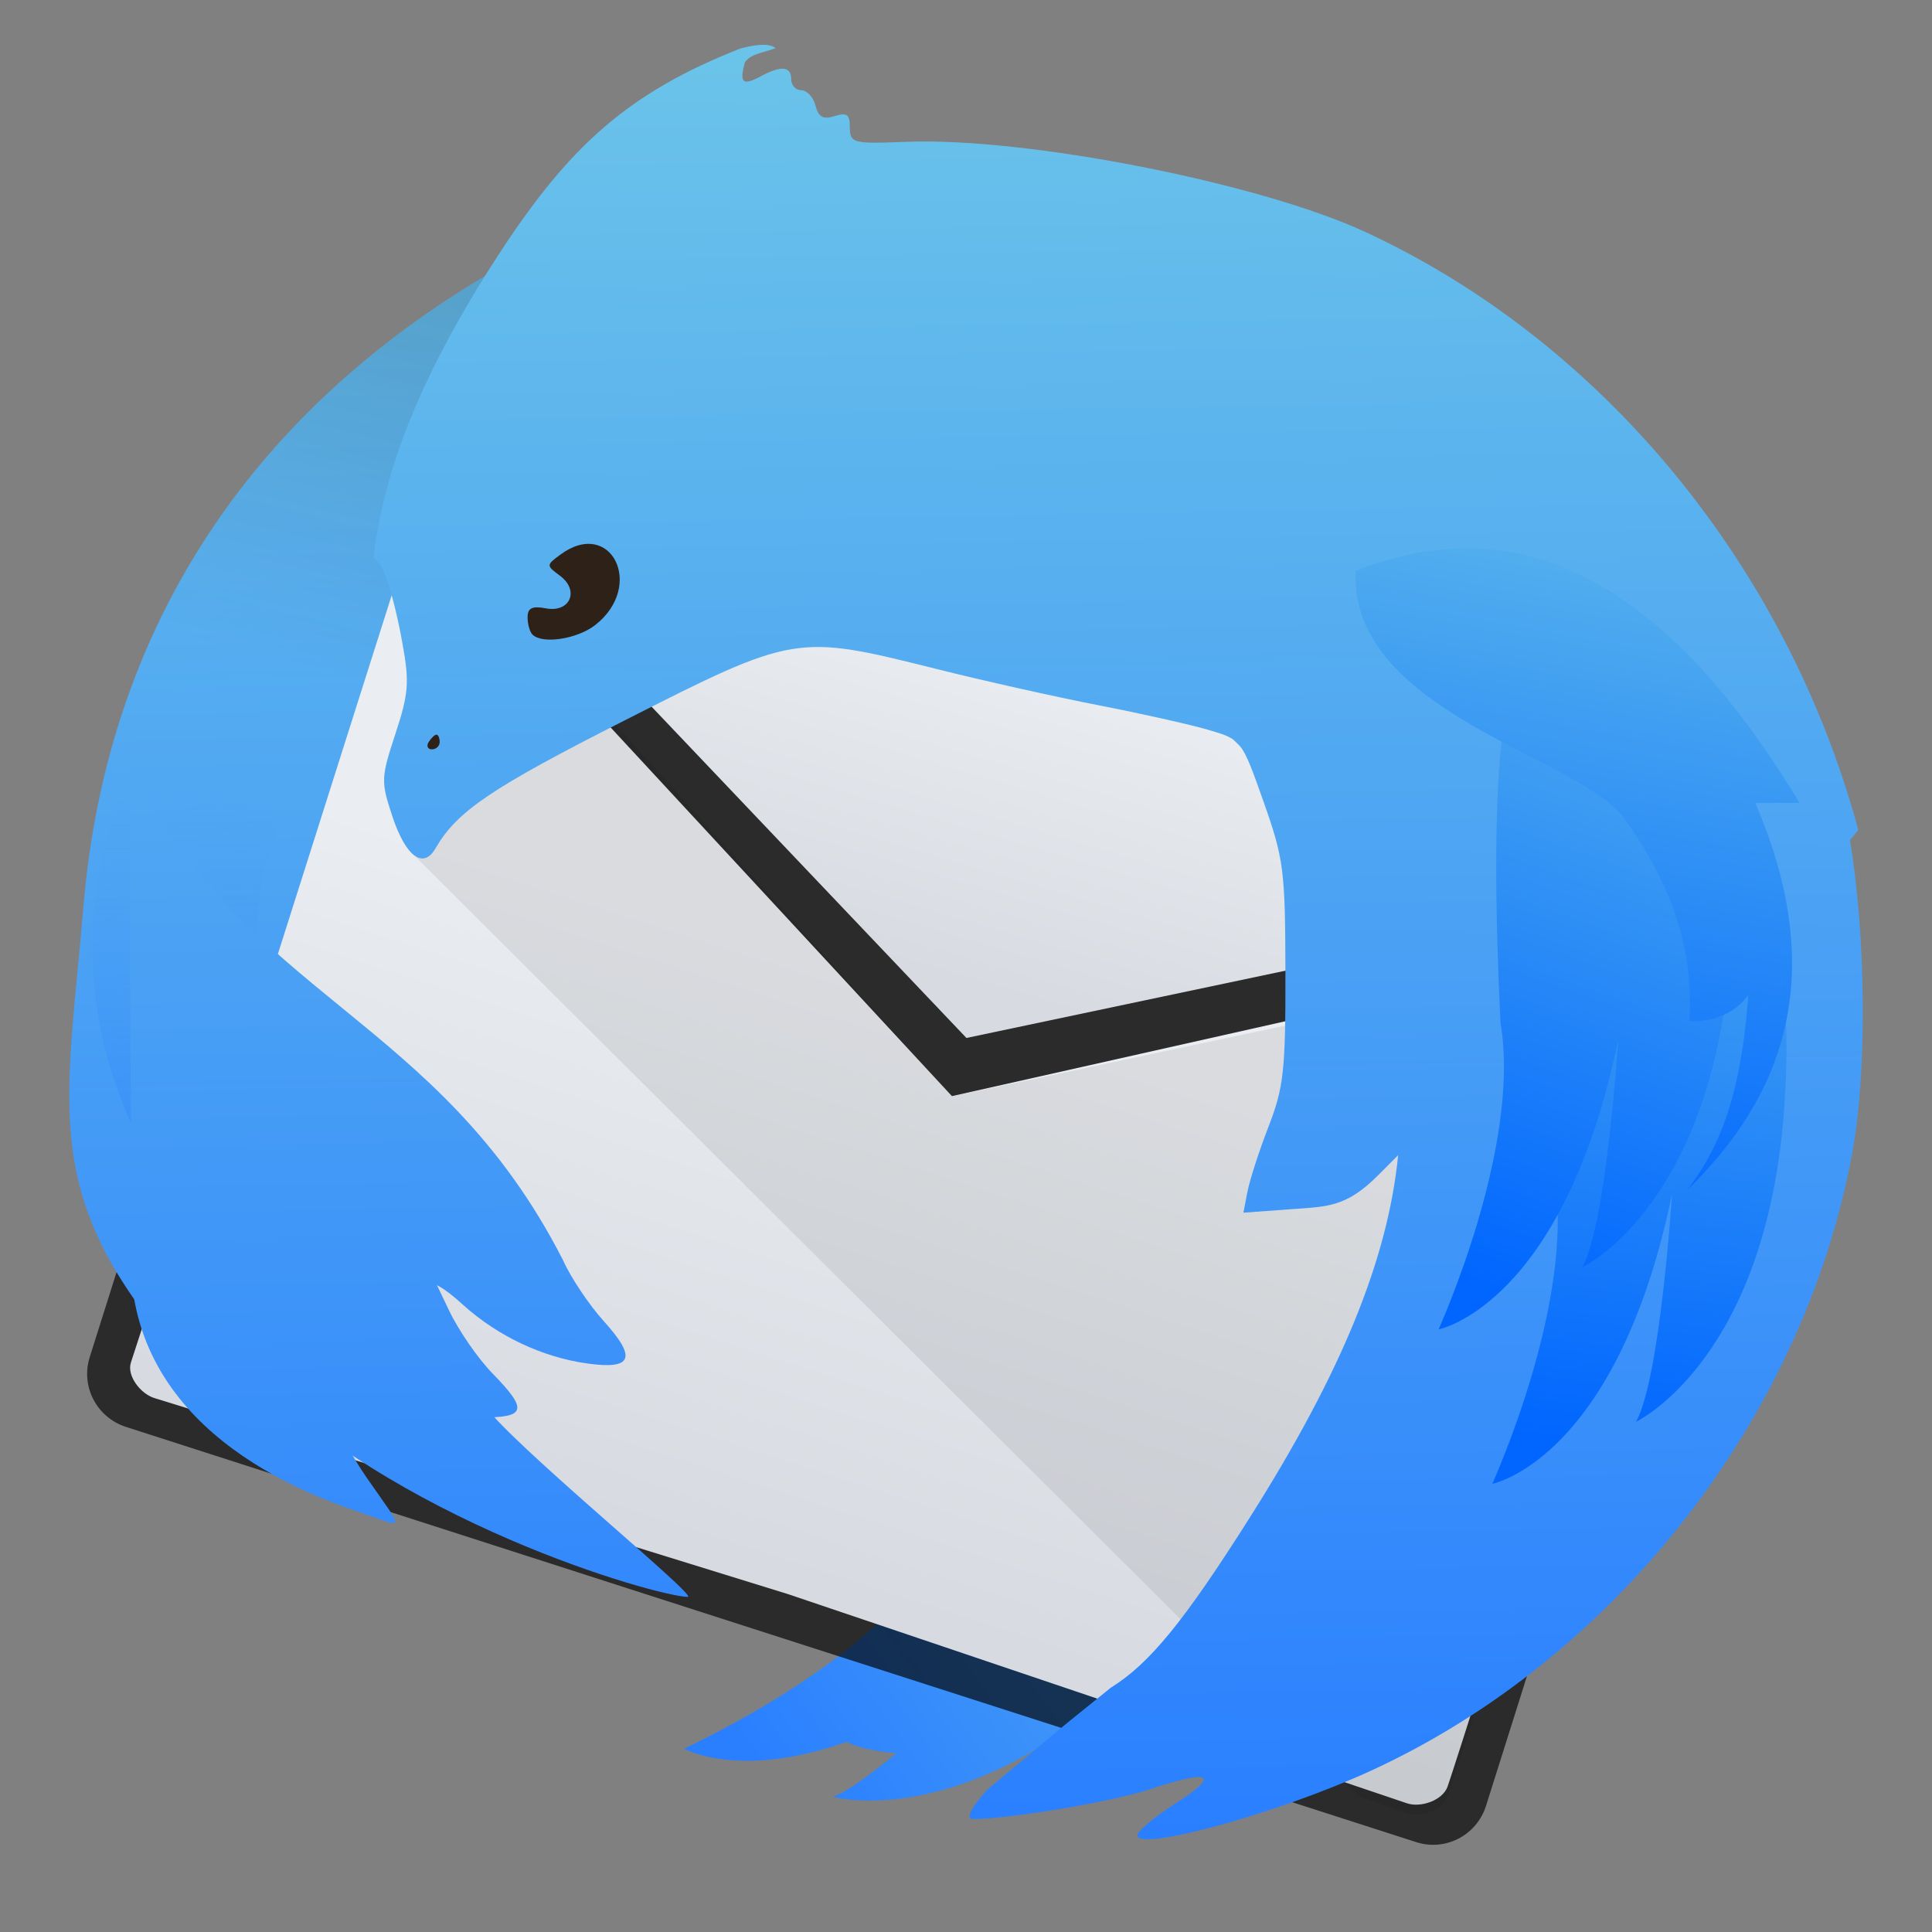 <?xml version="1.0" encoding="UTF-8" standalone="no"?>
<!-- Created with Inkscape (http://www.inkscape.org/) -->

<svg
   xmlns:osb="http://www.openswatchbook.org/uri/2009/osb"
   xmlns:dc="http://purl.org/dc/elements/1.1/"
   xmlns:cc="http://creativecommons.org/ns#"
   xmlns:rdf="http://www.w3.org/1999/02/22-rdf-syntax-ns#"
   xmlns:svg="http://www.w3.org/2000/svg"
   xmlns="http://www.w3.org/2000/svg"
   xmlns:xlink="http://www.w3.org/1999/xlink"
   xmlns:sodipodi="http://sodipodi.sourceforge.net/DTD/sodipodi-0.dtd"
   xmlns:inkscape="http://www.inkscape.org/namespaces/inkscape"
   id="svg2"
   version="1.1"
   inkscape:version="0.92.1 r15371"
   width="48"
   height="48"
   viewBox="0 0 48 48"
   sodipodi:docname="thunderbird.svg">
  <rect x="0" y="0" width="48" height="48" fill="#808080" stroke="none"/>
  <sodipodi:namedview
     pagecolor="#ffffff"
     bordercolor="#666666"
     borderopacity="1"
     objecttolerance="10"
     gridtolerance="10"
     guidetolerance="10"
     inkscape:pageopacity="0"
     inkscape:pageshadow="2"
     inkscape:window-width="1600"
     inkscape:window-height="840"
     id="namedview4"
     showgrid="false"
     inkscape:zoom="7.9999999"
     inkscape:cx="12.654297"
     inkscape:cy="24.215941"
     inkscape:current-layer="svg2"
     inkscape:window-x="0"
     inkscape:window-y="32"
     inkscape:window-maximized="1" />
  <defs
     id="defs6">
    <linearGradient
       id="linearGradient4536"
       inkscape:collect="always">
      <stop
         id="stop4538"
         offset="0"
         style="stop-color:#2a7fff;stop-opacity:1" />
      <stop
         style="stop-color:#4ba2f3;stop-opacity:0"
         offset="1"
         id="stop4542" />
    </linearGradient>
    <linearGradient
       inkscape:collect="always"
       id="linearGradient4340">
      <stop
         style="stop-color:#1a1a1a;stop-opacity:0.157"
         offset="0"
         id="stop4342" />
      <stop
         style="stop-color:#1a1a1a;stop-opacity:0;"
         offset="1"
         id="stop4344" />
    </linearGradient>
    <linearGradient
       inkscape:collect="always"
       id="linearGradient4332">
      <stop
         style="stop-color:#0066ff;stop-opacity:1"
         offset="0"
         id="stop4334" />
      <stop
         style="stop-color:#6dc6e8;stop-opacity:1"
         offset="1"
         id="stop4336" />
    </linearGradient>
    <linearGradient
       inkscape:collect="always"
       id="linearGradient4326">
      <stop
         style="stop-color:#0066ff;stop-opacity:1"
         offset="0"
         id="stop4328" />
      <stop
         style="stop-color:#6dc6e8;stop-opacity:1"
         offset="1"
         id="stop4330" />
    </linearGradient>
    <linearGradient
       id="linearGradient4736"
       inkscape:collect="always">
      <stop
         id="stop4738"
         offset="0"
         style="stop-color:#2a7fff;stop-opacity:1" />
      <stop
         id="stop4740"
         offset="1"
         style="stop-color:#6dc6e8;stop-opacity:1" />
    </linearGradient>
    <linearGradient
       id="linearGradient4730"
       inkscape:collect="always">
      <stop
         id="stop4732"
         offset="0"
         style="stop-color:#2a7fff;stop-opacity:1" />
      <stop
         id="stop4734"
         offset="1"
         style="stop-color:#6dc6e8;stop-opacity:1" />
    </linearGradient>
    <linearGradient
       id="linearGradient4724"
       inkscape:collect="always">
      <stop
         id="stop4726"
         offset="0"
         style="stop-color:#2a7fff;stop-opacity:1" />
      <stop
         id="stop4728"
         offset="1"
         style="stop-color:#6dc6e8;stop-opacity:1" />
    </linearGradient>
    <linearGradient
       id="linearGradient4718"
       inkscape:collect="always">
      <stop
         id="stop4720"
         offset="0"
         style="stop-color:#2a7fff;stop-opacity:1" />
      <stop
         id="stop4722"
         offset="1"
         style="stop-color:#6dc6e8;stop-opacity:1" />
    </linearGradient>
    <linearGradient
       id="linearGradient4712"
       inkscape:collect="always">
      <stop
         id="stop4714"
         offset="0"
         style="stop-color:#2a7fff;stop-opacity:1" />
      <stop
         id="stop4716"
         offset="1"
         style="stop-color:#6dc6e8;stop-opacity:1" />
    </linearGradient>
    <linearGradient
       inkscape:collect="always"
       id="linearGradient4664">
      <stop
         style="stop-color:#2a7fff;stop-opacity:1"
         offset="0"
         id="stop4666" />
      <stop
         style="stop-color:#6dc6e8;stop-opacity:1"
         offset="1"
         id="stop4668" />
    </linearGradient>
    <linearGradient
       osb:paint="gradient"
       id="linearGradient4207">
      <stop
         id="stop3371"
         offset="0"
         style="stop-color:#3498db;stop-opacity:1;" />
      <stop
         id="stop3373"
         offset="1"
         style="stop-color:#3498db;stop-opacity:0;" />
    </linearGradient>
    <linearGradient
       id="linearGradient4232">
      <stop
         style="stop-color:#333333;stop-opacity:1"
         offset="0"
         id="stop4234" />
      <stop
         style="stop-color:#353535;stop-opacity:1"
         offset="1"
         id="stop4236" />
    </linearGradient>
    <linearGradient
       id="linearGradient5263-5">
      <stop
         offset="0"
         style="stop-color:#e9e9e9;stop-opacity:1"
         id="stop5265-0" />
      <stop
         offset="1"
         style="stop-color:#f9f9f9;stop-opacity:1"
         id="stop5267-9" />
    </linearGradient>
    <linearGradient
       inkscape:collect="always"
       id="linearGradient4525">
      <stop
         style="stop-color:#d7dbe1;stop-opacity:1"
         offset="0"
         id="stop4527" />
      <stop
         style="stop-color:#eaedf1;stop-opacity:1"
         offset="1"
         id="stop4529" />
    </linearGradient>
    <linearGradient
       id="linearGradient4501"
       inkscape:collect="always">
      <stop
         id="stop4503"
         offset="0"
         style="stop-color:#dfe3ea;stop-opacity:1" />
      <stop
         id="stop4505"
         offset="1"
         style="stop-color:#fdfeff;stop-opacity:1" />
    </linearGradient>
    <linearGradient
       id="linearGradient8311-06">
      <stop
         offset="0"
         style="stop-color:#a9a3d4;stop-opacity:1"
         id="stop8313-6" />
      <stop
         id="stop4462"
         style="stop-color:#87baff;stop-opacity:1"
         offset="0.47" />
      <stop
         offset="1"
         style="stop-color:#89ec85;stop-opacity:1"
         id="stop8315-2" />
    </linearGradient>
    <linearGradient
       gradientUnits="userSpaceOnUse"
       y2="1136.281"
       x2="-157.572"
       y1="1226.182"
       x1="-154.979"
       id="linearGradient4497"
       xlink:href="#linearGradient4232"
       inkscape:collect="always"
       gradientTransform="matrix(0.277,0,0,0.277,111.045,-192.379)" />
    <linearGradient
       gradientTransform="matrix(0.246,0.081,-0.073,0.222,182.099,-151.617)"
       gradientUnits="userSpaceOnUse"
       y2="1135.239"
       x2="-293.481"
       y1="1171.113"
       x1="-292.689"
       id="linearGradient4507"
       xlink:href="#linearGradient4525"
       inkscape:collect="always" />
    <linearGradient
       gradientTransform="matrix(0.314,0.103,-0.102,0.311,237.723,-251.833)"
       gradientUnits="userSpaceOnUse"
       y2="1181.605"
       x2="-292.613"
       y1="1226.768"
       x1="-292.891"
       id="linearGradient4517"
       xlink:href="#linearGradient4525"
       inkscape:collect="always" />
    <linearGradient
       inkscape:collect="always"
       xlink:href="#linearGradient4736"
       id="linearGradient4678"
       x1="26.875"
       y1="45.875"
       x2="26"
       y2="-3.375"
       gradientUnits="userSpaceOnUse"
       gradientTransform="matrix(0.94,0,0,0.94,-2.605,2.656)" />
    <linearGradient
       inkscape:collect="always"
       xlink:href="#linearGradient4730"
       id="linearGradient4686"
       x1="26.875"
       y1="45.875"
       x2="26"
       y2="-3.375"
       gradientUnits="userSpaceOnUse"
       gradientTransform="matrix(0.94,0,0,0.94,-2.605,2.656)" />
    <linearGradient
       inkscape:collect="always"
       xlink:href="#linearGradient4724"
       id="linearGradient4694"
       x1="26.875"
       y1="45.875"
       x2="26"
       y2="-3.375"
       gradientUnits="userSpaceOnUse"
       gradientTransform="matrix(0.94,0,0,0.94,-2.605,2.656)" />
    <linearGradient
       inkscape:collect="always"
       xlink:href="#linearGradient4718"
       id="linearGradient4702"
       x1="26.875"
       y1="45.875"
       x2="26"
       y2="-3.375"
       gradientUnits="userSpaceOnUse"
       gradientTransform="matrix(0.94,0,0,0.94,-2.605,2.656)" />
    <linearGradient
       inkscape:collect="always"
       xlink:href="#linearGradient4712"
       id="linearGradient4710"
       x1="26.875"
       y1="45.875"
       x2="26"
       y2="-3.375"
       gradientUnits="userSpaceOnUse"
       gradientTransform="matrix(0.94,0,0,0.94,-2.605,2.656)" />
    <clipPath
       id="clipPath4926"
       clipPathUnits="userSpaceOnUse">
      <g
         id="g4928">
        <path
           style="fill:url(#linearGradient4950);fill-opacity:1"
           d="M 6.95,32.343 C 3.88,28.523 4.545,26.228 4.975,21.114 5.565,14.107 9.112,8.217 15.842,4.316"
           id="path4930"
           inkscape:connector-curvature="0" />
        <rect
           style="opacity:1;fill:url(#linearGradient4952);fill-opacity:1;stroke:none;stroke-width:1.5;stroke-linecap:round;stroke-linejoin:round;stroke-miterlimit:4;stroke-dasharray:none;stroke-dashoffset:0;stroke-opacity:1"
           id="rect4932"
           width="39.797"
           height="27.845"
           x="14.852"
           y="3.714"
           rx="0"
           ry="1.471"
           transform="matrix(0.95,0.312,-0.312,0.95,0,0)" />
        <path
           style="fill:url(#linearGradient4954);fill-opacity:1;fill-rule:evenodd;stroke:none;stroke-width:0.878px;stroke-linecap:butt;stroke-linejoin:miter;stroke-miterlimit:4;stroke-dasharray:none;stroke-opacity:1"
           d="M 5.386,33.828 13.34,9.602 28.207,26.04 49.576,21.499 41.622,45.725 Z"
           id="path4934"
           inkscape:connector-curvature="0"
           sodipodi:nodetypes="cccccc" />
        <path
           sodipodi:nodetypes="cccc"
           inkscape:connector-curvature="0"
           id="path4936"
           d="M 13.56,8.933 28.534,25.059 49.795,20.831 Z"
           style="fill:url(#linearGradient4956);fill-opacity:1;fill-rule:evenodd;stroke:none;stroke-width:0.878px;stroke-linecap:butt;stroke-linejoin:miter;stroke-miterlimit:4;stroke-dasharray:none;stroke-opacity:1" />
        <path
           inkscape:connector-curvature="0"
           id="path4938"
           d="m 35.011,11.84 c 0,-0.101 -0.094,-0.215 -0.208,-0.253 -0.114,-0.038 -0.208,0.076 -0.208,0.253 0,0.177 0.094,0.291 0.208,0.253 0.114,-0.038 0.208,-0.152 0.208,-0.253 z"
           style="fill:url(#linearGradient4958);fill-opacity:1" />
        <path
           sodipodi:nodetypes="cssccsccsssssscsccsccccsscsssscc"
           inkscape:connector-curvature="0"
           id="path4940"
           d="m 40.119,27.274 -0.938,0.945 c -0.862,0.869 -1.369,0.833 -2.376,0.906 l -1.188,0.086 0.108,-0.557 c 0.059,-0.306 0.31,-1.08 0.558,-1.718 0.4,-1.033 0.449,-1.48 0.445,-4.063 -0.005,-2.719 -0.041,-3.005 -0.58,-4.53 -0.573,-1.62 -0.58,-1.63 -1.446,-1.885 -0.479,-0.141 -1.785,-0.433 -2.902,-0.65 -1.117,-0.217 -3.065,-0.653 -4.328,-0.969 -3.659,-0.917 -3.712,-0.908 -8.194,1.366 -3.538,1.795 -4.433,2.4 -5,3.382 -0.324,0.562 -0.785,0.221 -1.138,-0.843 -0.307,-0.923 -0.303,-1.017 0.079,-2.181 0.35,-1.065 0.373,-1.361 0.187,-2.387 -0.247,-1.36 -0.547,-2.235 -0.768,-2.235 0.297,-2.732 1.615,-5.464 3.407,-8.196 0.095,0 0.559,-0.547 1.161,-1.301 1.541,-1.931 5.155,-4.484 5.917,-4.18 0.152,0.061 0.089,0.11 -0.152,0.119 -0.255,0.009 -0.455,0.178 -0.524,0.442 -0.143,0.548 -0.058,0.621 0.424,0.363 0.539,-0.288 0.803,-0.262 0.803,0.081 0,0.16 0.12,0.29 0.268,0.29 0.147,0 0.315,0.182 0.373,0.404 0.08,0.306 0.203,0.373 0.506,0.277 0.317,-0.101 0.401,-0.044 0.401,0.273 0,0.445 0.07,0.465 1.469,0.408 3.17,-0.128 9.323,1.076 12.135,2.375 6.263,2.894 11.148,8.815 13.038,15.803 -2.68,3.533 -6.646,6.224 -11.742,8.174 z"
           style="fill:url(#linearGradient4960);fill-opacity:1" />
        <path
           inkscape:connector-curvature="0"
           id="path4942"
           d="m 14.095,16.778 c 0.066,-0.106 0.158,-0.193 0.205,-0.193 0.047,0 0.085,0.087 0.085,0.193 0,0.106 -0.092,0.193 -0.205,0.193 -0.113,0 -0.151,-0.087 -0.085,-0.193 z m 2.741,-2.838 c -0.071,-0.071 -0.129,-0.277 -0.129,-0.457 0,-0.245 0.122,-0.305 0.481,-0.236 0.642,0.123 0.899,-0.473 0.372,-0.863 -0.364,-0.27 -0.364,-0.279 0.006,-0.552 1.34,-0.993 2.249,0.816 0.931,1.853 -0.475,0.373 -1.401,0.515 -1.661,0.255 z"
           style="fill:#2e2118" />
        <path
           style="fill:url(#linearGradient4962);fill-opacity:1"
           d="m 9.214,29.136 4.977,1.734 0.448,0.939 c 0.247,0.517 0.759,1.257 1.138,1.646 0.951,0.974 0.896,1.173 -0.322,1.168 -1.146,-0.005 -2.312,-0.467 -3.448,-1.367 -0.418,-0.331 -0.801,-0.557 -0.854,-0.507 -0.128,0.12 0.121,1.756 1.312,3.475 1.033,1.49 1.038,1.315 -0.272,0.875 -2.754,-0.926 -6.644,-3.111 -5.87,-7.876 z"
           id="path4944"
           inkscape:connector-curvature="0"
           sodipodi:nodetypes="ccsscsssscc" />
        <path
           style="fill:url(#linearGradient4964);fill-opacity:1"
           d="m 6.218,18.589 c 0.084,0.152 2.378,4.852 4.082,6.022 5.2,3.571 6.554,5.208 7.341,5.849 0.201,0.455 0.687,1.183 1.08,1.618 0.877,0.971 0.759,1.282 -0.424,1.12 -1.193,-0.164 -2.377,-0.722 -3.302,-1.558 -1.276,-1.153 -1.338,-0.568 0.539,2.606 0.538,0.909 5.715,5.124 5.404,5.117 -0.84,-0.017 -7.852,-2.014 -11.728,-6.102 L 6.249,30.139 Z"
           id="path4946"
           inkscape:connector-curvature="0"
           sodipodi:nodetypes="cscsssssscc" />
        <path
           sodipodi:nodetypes="cssccsscccsscc"
           inkscape:connector-curvature="0"
           id="path4948"
           d="m 51.378,18.092 c 0.669,2.475 0.796,7.024 0.314,9.593 -1.308,6.969 -6.257,13.305 -12.708,16.269 -2.437,1.12 -6.169,2.149 -6.169,1.701 l -4e-5,6e-6 c 0,-0.105 0.448,-0.478 0.996,-0.83 1.216,-0.78 0.962,-0.924 -0.672,-0.38 -0.958,0.319 -3.646,0.774 -4.629,0.784 -0.315,0.026 0.017,-0.409 0.328,-0.767 3.082,-2.559 0.73,-0.642 3.276,-2.701 1.026,-0.637 1.931,-1.747 3.675,-4.502 2.455,-3.88 3.68,-6.901 3.931,-9.692 l 0.118,-1.316 C 40.089,23.021 40.239,19.777 51.378,18.092 Z"
           style="fill:url(#linearGradient4966);fill-opacity:1" />
      </g>
    </clipPath>
    <linearGradient
       y2="-3.375"
       x2="26"
       y1="45.875"
       x1="26.875"
       gradientUnits="userSpaceOnUse"
       id="linearGradient4950"
       xlink:href="#linearGradient4712"
       inkscape:collect="always" />
    <linearGradient
       y2="1136.281"
       x2="-157.572"
       y1="1226.182"
       x1="-154.979"
       gradientTransform="matrix(0.294,0,0,0.294,80.024,-329.344)"
       gradientUnits="userSpaceOnUse"
       id="linearGradient4952"
       xlink:href="#linearGradient4232"
       inkscape:collect="always" />
    <linearGradient
       y2="1181.605"
       x2="-292.613"
       y1="1226.768"
       x1="-292.891"
       gradientTransform="matrix(0.351,0.115,-0.114,0.347,266.836,-351.93)"
       gradientUnits="userSpaceOnUse"
       id="linearGradient4954"
       xlink:href="#linearGradient4525"
       inkscape:collect="always" />
    <linearGradient
       y2="1135.239"
       x2="-293.481"
       y1="1171.113"
       x1="-292.689"
       gradientTransform="matrix(0.275,0.09,-0.082,0.249,205.511,-240.756)"
       gradientUnits="userSpaceOnUse"
       id="linearGradient4956"
       xlink:href="#linearGradient4501"
       inkscape:collect="always" />
    <linearGradient
       y2="-3.375"
       x2="26"
       y1="45.875"
       x1="26.875"
       gradientUnits="userSpaceOnUse"
       id="linearGradient4958"
       xlink:href="#linearGradient4718"
       inkscape:collect="always" />
    <linearGradient
       y2="-3.375"
       x2="26"
       y1="45.875"
       x1="26.875"
       gradientUnits="userSpaceOnUse"
       id="linearGradient4960"
       xlink:href="#linearGradient4724"
       inkscape:collect="always" />
    <linearGradient
       y2="-3.375"
       x2="26"
       y1="45.875"
       x1="26.875"
       gradientUnits="userSpaceOnUse"
       id="linearGradient4962"
       xlink:href="#linearGradient4730"
       inkscape:collect="always" />
    <linearGradient
       y2="-3.375"
       x2="26"
       y1="45.875"
       x1="26.875"
       gradientUnits="userSpaceOnUse"
       id="linearGradient4964"
       xlink:href="#linearGradient4736"
       inkscape:collect="always" />
    <linearGradient
       y2="-3.375"
       x2="26"
       y1="45.875"
       x1="26.875"
       gradientUnits="userSpaceOnUse"
       id="linearGradient4966"
       xlink:href="#linearGradient4664"
       inkscape:collect="always" />
    <linearGradient
       inkscape:collect="always"
       xlink:href="#linearGradient4536"
       id="linearGradient5917"
       gradientUnits="userSpaceOnUse"
       x1="42.086"
       y1="47.987"
       x2="49.343"
       y2="19.683"
       gradientTransform="matrix(-0.436,-0.105,-0.101,0.455,27.607,15.894)" />
    <linearGradient
       id="SVGID_20_"
       gradientUnits="userSpaceOnUse"
       x1="1385.634"
       y1="-1840.556"
       x2="1424.634"
       y2="-1895.056"
       gradientTransform="matrix(0.205,0,0,-0.205,-246.572,-364.869)">
      <stop
         offset="0"
         stop-color="#4187B8"
         id="stop186" />
      <stop
         offset="1"
         stop-color="#074E92"
         id="stop188" />
    </linearGradient>
    <linearGradient
       id="SVGID_12_"
       gradientUnits="userSpaceOnUse"
       x1="1300.102"
       y1="-1832.466"
       x2="1262.579"
       y2="-1897.449"
       gradientTransform="matrix(0.27,0,0,-0.248,-334.05,-452.269)">
      <stop
         offset="0.01"
         stop-color="#1B609D"
         id="stop106" />
      <stop
         offset="0.5"
         stop-color="#9FD2E5"
         id="stop108" />
      <stop
         offset="1"
         stop-color="#4187B8"
         id="stop110" />
    </linearGradient>
    <linearGradient
       id="SVGID_18_"
       gradientUnits="userSpaceOnUse"
       x1="1438.69"
       y1="-1956.885"
       x2="1438.69"
       y2="-1867.812"
       gradientTransform="matrix(0.205,0,0,-0.205,-251.152,-369.381)">
      <stop
         offset="0"
         stop-color="#A4D8E5"
         id="stop168" />
      <stop
         offset="0.2"
         stop-color="#0C418F"
         id="stop170" />
      <stop
         offset="0.5"
         stop-color="#000040"
         id="stop172" />
    </linearGradient>
    <linearGradient
       id="SVGID_18_-6"
       gradientUnits="userSpaceOnUse"
       x1="1438.69"
       y1="-1956.885"
       x2="1438.69"
       y2="-1867.812"
       gradientTransform="matrix(0.205,0,0,-0.205,-249.738,-366.818)"
       xlink:href="#SVGID_18_">
      <stop
         offset="0"
         stop-color="#A4D8E5"
         id="stop168-4" />
      <stop
         offset="0.2"
         stop-color="#0C418F"
         id="stop170-9" />
      <stop
         offset="0.5"
         stop-color="#000040"
         id="stop172-5" />
    </linearGradient>
    <linearGradient
       inkscape:collect="always"
       xlink:href="#linearGradient4326"
       id="linearGradient6002"
       gradientUnits="userSpaceOnUse"
       gradientTransform="matrix(0.193,0,0,-0.193,-236.719,-340.482)"
       x1="1457.797"
       y1="-1953.312"
       x2="1472.115"
       y2="-1837.005" />
    <linearGradient
       inkscape:collect="always"
       xlink:href="#linearGradient4332"
       id="linearGradient6012"
       gradientUnits="userSpaceOnUse"
       x1="45.553"
       y1="34.3"
       x2="53.415"
       y2="12.174"
       gradientTransform="matrix(0.94,0,0,0.94,-3.192,0.652)" />
    <linearGradient
       id="SVGID_21_"
       gradientUnits="userSpaceOnUse"
       x1="1415.593"
       y1="-1878.206"
       x2="1388.063"
       y2="-1830.526"
       gradientTransform="matrix(0.205,0,0,-0.205,-247.968,-368.118)"
       xlink:href="#SVGID_12_">
      <stop
         offset="0.01"
         stop-color="#1B609D"
         id="stop193" />
      <stop
         offset="0.5"
         stop-color="#9FD2E5"
         id="stop195" />
      <stop
         offset="1"
         stop-color="#4187B8"
         id="stop197" />
    </linearGradient>
    <linearGradient
       inkscape:collect="always"
       xlink:href="#linearGradient4724"
       id="linearGradient6046"
       x1="36.447"
       y1="25.549"
       x2="43.28"
       y2="3.275"
       gradientUnits="userSpaceOnUse"
       gradientTransform="matrix(0.94,0.032,-0.032,0.94,-3.835,1.741)" />
    <linearGradient
       inkscape:collect="always"
       xlink:href="#linearGradient4340"
       id="linearGradient4346"
       x1="8.397"
       y1="5.662"
       x2="5.899"
       y2="16.003"
       gradientUnits="userSpaceOnUse"
       gradientTransform="matrix(0.958,0,0,0.958,0.715,1)" />
    <linearGradient
       id="linearGradient5263-9">
      <stop
         id="stop5265-9"
         style="stop-color:#cbcbcb;stop-opacity:1"
         offset="0" />
      <stop
         id="stop5267-6"
         style="stop-color:#ffffff;stop-opacity:1"
         offset="1" />
    </linearGradient>
    <linearGradient
       inkscape:collect="always"
       xlink:href="#linearGradient4736"
       id="linearGradient4562"
       gradientUnits="userSpaceOnUse"
       gradientTransform="matrix(0.145,0.127,0.127,-0.145,60.111,-420.772)"
       x1="1438.69"
       y1="-1956.885"
       x2="1464.991"
       y2="-1841.08" />
    <linearGradient
       inkscape:collect="always"
       xlink:href="#linearGradient4332"
       id="linearGradient4745"
       x1="36.266"
       y1="29.56"
       x2="36.317"
       y2="9.231"
       gradientUnits="userSpaceOnUse"
       gradientTransform="matrix(1.066,0.19,-0.19,1.066,0.736,-8.669)" />
  </defs>
  <path
     inkscape:connector-curvature="0"
     style="fill:url(#linearGradient4562);fill-opacity:1;stroke-width:0.958"
     d="m 33.914,31.976 c -0.568,0.035 -1.501,0.721 -2.768,2.003 -0.169,-0.999 -0.572,-1.688 -1.052,-1.806 -0.949,-0.235 -3.255,1.953 -6.92,6.56 -1.637,2.668 -6.185,4.707 -6.18,4.711 0.003,0.003 1.361,0.78 4.035,-0.168 0.046,0.026 0.459,0.229 1.243,0.279 -0.619,0.51 -1.207,0.954 -1.578,1.086 -0.004,-0.003 3.165,0.918 7.393,-2.94 0.211,-0.193 0.401,-0.392 0.588,-0.591 0.145,-0.104 0.285,-0.196 0.434,-0.309 0,0 -3.238,3.248 -4.402,3.661 -0.004,-0.003 3.165,0.918 7.393,-2.94 4.227,-3.859 3.43,-9.176 2.006,-9.527 -0.059,-0.015 -0.123,-0.021 -0.193,-0.017 z"
     id="path4560"
     clip-path="none" />
  <rect
     style="opacity:1;fill:url(#linearGradient4497);fill-opacity:1;stroke:none;stroke-width:1.437;stroke-linecap:round;stroke-linejoin:round;stroke-miterlimit:4;stroke-dasharray:none;stroke-dashoffset:0;stroke-opacity:1"
     id="rect4489"
     width="37.427"
     height="26.187"
     x="49.755"
     y="120.841"
     rx="0"
     ry="1.383"
     transform="rotate(18.176)"
     clip-path="none" />
  <g
     id="g966"
     transform="rotate(-0.664,-5231.523,85.763)">
    <path
       sodipodi:nodetypes="sssssssss"
       inkscape:connector-curvature="0"
       id="rect4285"
       d="m 33.179,64.086 33.671,0.193 c 0.766,0.004 1.383,0.617 1.383,1.383 v 23.42 c 0,0.766 -0.617,1.388 -1.383,1.383 L 33.179,90.273 c -0.766,-0.004 -1.383,-0.617 -1.383,-1.383 V 65.469 c 0,-0.766 0.617,-1.388 1.383,-1.383 z"
       clip-path="none"
       style="opacity:1;fill:#000000;fill-opacity:0.667;stroke:none;stroke-width:1.437;stroke-linecap:round;stroke-linejoin:round;stroke-miterlimit:4;stroke-dasharray:none;stroke-dashoffset:0;stroke-opacity:1"
       transform="rotate(18.176)" />
    <g
       transform="translate(0.324,0.898)"
       id="g959">
      <path
         style="fill:url(#linearGradient4517);fill-opacity:1;fill-rule:evenodd;stroke:none;stroke-width:0.842px;stroke-linecap:butt;stroke-linejoin:miter;stroke-miterlimit:4;stroke-dasharray:none;stroke-opacity:1"
         d="M 3.179,93.62 10.315,72.494 23.652,87.24 42.821,83.167 c 0,0 -6.755,20.559 -7.055,21.369 -0.127,0.342 -0.672,0.523 -1.016,0.402 L 19.433,99.563 3.751,94.511 C 3.415,94.403 3.066,93.955 3.179,93.62 Z"
         id="path4509"
         inkscape:connector-curvature="0"
         sodipodi:nodetypes="scccsscss"
         clip-path="none" />
      <path
         sodipodi:nodetypes="cccc"
         inkscape:connector-curvature="0"
         id="path4499"
         d="m 10.655,71.397 13.374,14.402 18.99,-3.776 z"
         style="fill:url(#linearGradient4507);fill-opacity:1;fill-rule:evenodd;stroke:none;stroke-width:0.842px;stroke-linecap:butt;stroke-linejoin:miter;stroke-miterlimit:4;stroke-dasharray:none;stroke-opacity:1"
         clip-path="none" />
    </g>
  </g>
  <path
     inkscape:connector-curvature="0"
     style="fill:#000000;fill-opacity:0.078;stroke-width:0.958"
     clip-path="none"
     d="m 10.315,12.495 -0.679,2.01 c 0.124,0.357 0.25,0.85 0.365,1.482 0.175,0.964 0.153,1.243 -0.176,2.244 -0.359,1.094 -0.361,1.185 -0.073,2.053 0.145,0.435 0.308,0.74 0.472,0.904 l 23.519,23.438 1.2,0.421 c 0.344,0.121 0.89,-0.061 1.016,-0.402 0.292,-0.787 6.315,-19.815 6.668,-20.888 0.011,-0.188 0.021,-0.372 0.03,-0.554 l -19.006,4.037 z"
     id="path5063"
     sodipodi:nodetypes="cccccsccccccc" />
  <path
     style="fill:url(#linearGradient4710);fill-opacity:1;stroke-width:0.958"
     d="M 3.931,33.073 C 1.044,29.481 1.669,27.322 2.074,22.512 2.628,15.923 5.964,10.384 12.293,6.715"
     id="path4593"
     inkscape:connector-curvature="0"
     clip-path="none" />
  <path
     inkscape:connector-curvature="0"
     id="path4240"
     d="m 30.321,13.791 c 0,-0.095 -0.088,-0.202 -0.196,-0.238 -0.108,-0.036 -0.196,0.071 -0.196,0.238 0,0.167 0.088,0.274 0.196,0.238 0.108,-0.036 0.196,-0.143 0.196,-0.238 z"
     style="fill:url(#linearGradient4702);fill-opacity:1;stroke-width:0.958"
     clip-path="none" />
  <path
     style="fill:url(#linearGradient5917);fill-opacity:1;stroke-width:0.958"
     d="m 3.396,18.724 c -0.541,1.055 -1.054,3.112 -1.103,4.331 -0.132,3.308 1.387,6.71 3.9,8.737 0.949,0.765 2.786,1.969 2.831,1.765 0.07,-0.044 -0.785,-0.652 -0.736,-0.853 -0.451,-0.483 -0.255,-0.493 0.403,-0.073 0.385,0.246 1.511,0.735 1.938,0.843 0.135,0.045 0.034,-0.188 -0.066,-0.383 C 9.477,31.601 10.309,32.721 9.407,31.516 9.024,31.118 8.741,30.519 8.259,29.082 7.117,26.94 5.988,25.886 6.493,21.904 6.709,20.409 8.08,20.661 3.396,18.724 Z"
     id="path5915"
     inkscape:connector-curvature="0"
     sodipodi:nodetypes="cssccsccccccc"
     clip-path="none" />
  <path
     d="m 10.382,10.884 0.004,-0.002 c -0.18,0.281 -0.332,0.575 -0.438,0.889 -0.527,1.041 -0.197,2.614 -0.07,3.793 0.11,0.415 0.239,0.841 0.472,1.074 l 0.285,0.097 c -0.006,-0.657 0.228,-1.267 0.198,-1.929 -0.044,-0.802 -0.255,-1.606 -0.093,-2.41 0.134,-0.707 0.554,-1.32 0.725,-2.023 0.207,-0.874 0.182,-1.814 0.305,-2.705 -0.519,0.918 -0.987,1.98 -1.384,3.216"
     id="path253"
     inkscape:connector-curvature="0"
     style="fill:#ffffff;fill-opacity:0.078;stroke-width:0.958"
     clip-path="none" />
  <path
     d="m 28.396,11.376 c 0.527,0.768 -0.106,0.999 -1.388,0.834 3.821,1.337 2.971,0.242 1.394,-0.834 l -0.006,-1.93e-4 z m 3.664,-0.421 c 3.621,0.521 2.679,-0.302 1.098,-0.982 0.595,0.59 0.075,0.904 -1.091,0.982 l -0.006,-2.25e-4 z m 2.516,2.802 c 0.484,0.852 -0.2,1.039 -1.533,0.752 3.89,1.74 3.096,0.517 1.538,-0.752 z m 1.859,-0.928 c 0.486,0.854 -0.197,1.039 -1.531,0.752 3.89,1.74 3.097,0.517 1.536,-0.752 z m -8.235,0.516 c 3.896,1.74 3.101,0.517 1.543,-0.752 0.478,0.852 -0.206,1.037 -1.536,0.752 l -0.007,-2.57e-4 z m 3.675,0.524 c 0.484,0.852 -0.199,1.037 -1.533,0.752 3.89,1.74 3.097,0.517 1.538,-0.752 l -0.005,-1.6e-4 z m 3.409,-1.912 c -0.284,-0.236 -0.741,-0.512 -1.259,-0.776 0.652,0.732 0.021,1.057 -1.342,1.058 2.939,0.621 3.294,0.293 2.623,-0.272 4.117,0.864 3.084,-0.161 1.303,-1.067 0.635,0.724 0.02,1.048 -1.32,1.056 l -0.006,-1.93e-4 z m -4.297,1.428 c 4.175,0.881 3.14,-0.148 1.35,-1.058 0.648,0.73 0.018,1.056 -1.345,1.058 z m 0.083,-2.163 c 0.25,0.489 -0.299,0.686 -1.325,0.651 3.401,0.845 2.755,0.039 1.368,-0.764 -0.032,-0.242 -0.52,-0.712 -1.139,-1.187 0.435,0.717 -0.146,0.895 -1.295,0.685 1.54,0.635 2.229,0.763 2.396,0.614 z m 5.916,4.223 c 3.72,2.498 3.118,1.09 1.731,-0.503 0.344,0.969 -0.398,1.038 -1.725,0.503 l -0.006,-1.93e-4 z m -2.05,0.814 c 3.72,2.498 3.117,1.09 1.731,-0.503 0.342,0.969 -0.399,1.037 -1.724,0.503 l -0.006,-2.25e-4 z m -8.412,-3.712 c 0.486,0.852 -0.198,1.039 -1.531,0.752 3.89,1.74 3.096,0.517 1.536,-0.752 z m 12.642,0.424 c 0.334,0.922 -0.371,0.989 -1.635,0.479 3.536,2.378 2.961,1.037 1.641,-0.479 l -0.006,-2.23e-4 z m -6.892,3.346 c 3.905,2.624 3.272,1.146 1.816,-0.526 0.361,1.015 -0.417,1.09 -1.81,0.526 l -0.006,-2.26e-4 z m -4.03,-2.327 c 0.485,0.852 -0.2,1.037 -1.533,0.752 3.89,1.74 3.097,0.517 1.538,-0.752 z m 2.677,1.602 c 0.486,0.854 -0.197,1.039 -1.531,0.752 3.89,1.74 3.097,0.517 1.536,-0.752 z m -0.561,2.493 c 3.445,3.541 3.113,1.886 1.981,-0.15 0.15,1.126 -0.665,1.031 -1.976,0.15 l -0.006,-1.92e-4 z"
     id="path199"
     style="fill:url(#linearGradient6046);fill-opacity:1;stroke-width:0.958"
     inkscape:connector-curvature="0"
     clip-path="none" />
  <path
     style="fill:url(#linearGradient4678);fill-opacity:1;stroke-width:0.958"
     d="m 3.2,18.995 c 2.905,5.833 7.678,6.229 10.785,12.308 0.189,0.427 0.646,1.112 1.016,1.521 0.825,0.913 0.714,1.206 -0.399,1.053 -1.122,-0.154 -2.235,-0.679 -3.105,-1.465 -1.2,-1.085 -1.259,-0.534 0.507,2.45 0.506,0.855 5.375,4.818 5.082,4.812 -0.79,-0.016 -7.384,-1.894 -11.03,-5.739 l -2.784,-2.936 z"
     id="path4423"
     inkscape:connector-curvature="0"
     sodipodi:nodetypes="ccsssssscc"
     clip-path="none" />
  <path
     style="fill:url(#linearGradient4686);fill-opacity:1;stroke-width:0.958"
     d="m 6.06,30.057 4.681,1.631 0.422,0.883 c 0.232,0.486 0.714,1.182 1.07,1.548 0.894,0.916 0.843,1.103 -0.302,1.098 -1.077,-0.005 -2.174,-0.439 -3.243,-1.285 -0.393,-0.311 -0.753,-0.524 -0.803,-0.477 -0.121,0.113 0.113,1.652 1.233,3.268 0.972,1.402 0.976,1.237 -0.255,0.823 C 6.273,36.673 2.614,34.619 3.343,30.138 Z"
     id="path4597"
     inkscape:connector-curvature="0"
     sodipodi:nodetypes="ccsscsssscc"
     clip-path="none" />
  <path
     inkscape:connector-curvature="0"
     id="path4338"
     d="M 3.931,33.073 C 1.044,29.481 1.669,27.322 2.074,22.512 2.628,15.923 5.964,10.384 12.293,6.715"
     style="fill:url(#linearGradient4346);fill-opacity:1;stroke-width:0.958"
     clip-path="none" />
  <path
     style="fill:url(#linearGradient4694);fill-opacity:1;stroke-width:0.958"
     d="M 18.397,1.204 C 15.616,2.297 14.173,3.621 12.482,6.18 10.797,8.749 9.557,11.318 9.278,13.887 c 0.207,0 0.49,0.823 0.722,2.102 0.175,0.964 0.153,1.243 -0.176,2.244 -0.359,1.094 -0.363,1.181 -0.075,2.05 0.332,1 0.766,1.322 1.071,0.794 0.533,-0.923 1.374,-1.492 4.702,-3.18 4.215,-2.139 4.265,-2.148 7.706,-1.286 1.188,0.298 3.02,0.708 4.071,0.912 1.051,0.204 2.279,0.48 2.729,0.612 0.815,0.24 0.822,0.249 1.361,1.773 0.507,1.435 0.542,1.703 0.547,4.26 0.004,2.429 -0.043,2.849 -0.419,3.82 -0.233,0.6 -0.468,1.329 -0.524,1.617 l -0.101,0.524 1.116,-0.082 c 0.947,-0.069 1.424,-0.035 2.235,-0.852 l 0.494,-0.496 c -0.259,2.592 -1.407,5.402 -3.682,8.997 -1.64,2.592 -2.492,3.634 -3.457,4.234 -2.394,1.937 -0.182,0.135 -3.081,2.542 -0.292,0.337 -0.605,0.745 -0.309,0.721 0.925,-0.009 3.453,-0.438 4.354,-0.737 1.537,-0.512 1.776,-0.376 0.633,0.357 -0.515,0.331 -0.938,0.682 -0.938,0.781 0,0.421 3.51,-0.547 5.802,-1.6 6.067,-2.787 10.721,-8.745 11.951,-15.299 0.384,-2.048 0.352,-5.422 -0.049,-7.824 0.067,-0.085 0.142,-0.165 0.208,-0.251 C 44.391,14.046 39.796,8.478 33.906,5.756 31.262,4.535 25.475,3.403 22.494,3.524 c -1.316,0.053 -1.381,0.035 -1.381,-0.384 0,-0.298 -0.078,-0.351 -0.376,-0.256 -0.285,0.091 -0.402,0.026 -0.477,-0.262 -0.055,-0.209 -0.212,-0.38 -0.35,-0.38 -0.138,0 -0.253,-0.123 -0.253,-0.273 0,-0.322 -0.247,-0.346 -0.754,-0.075 -0.453,0.243 -0.533,0.173 -0.399,-0.343 0.16,-0.224 0.422,-0.224 0.769,-0.357 -0.089,-0.062 -0.265,-0.149 -0.876,0.01 z"
     id="path4413"
     inkscape:connector-curvature="0"
     clip-path="none"
     sodipodi:nodetypes="cccccccssscccccccccccccccsscccsssscsscccc" />
  <path
     d="m 38.615,29.247 c 0.529,3.086 -1.543,7.618 -1.538,7.618 0.006,0 3.097,-0.608 4.464,-7.196 0,0 -0.292,4.575 -0.894,5.654 -0.005,0 2.985,-1.397 3.618,-7.086 0.892,-8.55 -3.427,-9.692 -4.776,-8.485 -0.868,0.45 -1.159,3.615 -0.874,9.496 z"
     id="path174"
     style="fill:url(#linearGradient6002);fill-opacity:1;stroke-width:0.958"
     inkscape:connector-curvature="0"
     sodipodi:nodetypes="csccccc"
     clip-path="none" />
  <path
     d="m 37.279,25.411 c 0.529,3.086 -1.543,7.618 -1.538,7.618 0.006,0 3.097,-0.608 4.464,-7.196 0,0 -0.292,4.575 -0.894,5.654 -0.005,0 2.985,-1.397 3.618,-7.086 0.632,-5.689 -3.475,-9.16 -4.776,-8.485 -0.868,0.45 -1.159,3.615 -0.874,9.496 z"
     id="path174-0"
     style="fill:url(#linearGradient6012);fill-opacity:1;stroke-width:0.958"
     inkscape:connector-curvature="0"
     clip-path="none" />
  <path
     style="fill:url(#linearGradient4745);fill-opacity:1;fill-rule:evenodd;stroke:none;stroke-width:0.958px;stroke-linecap:butt;stroke-linejoin:miter;stroke-opacity:1"
     d="m 43.279,17.826 c -3.33,-4.373 -6.597,-4.82 -9.597,-3.644 -0.167,3.431 5.311,4.568 6.601,6.056 1.129,1.54 1.823,3.208 1.686,5.124 0,0 0.891,0.123 1.467,-0.637 -0.135,1.76 -0.431,3.46 -1.529,4.852 2.359,-2.289 3.57,-5.294 1.704,-9.626 l 1.097,-0.004 c -0.478,-0.792 -0.954,-1.497 -1.43,-2.122 z m -3.527,13.488 c -0.008,0.004 -0.016,0.008 -0.024,0.013 -4.17e-4,0.002 -0.001,0.004 -0.002,0.005 0.009,-0.006 0.017,-0.012 0.026,-0.018 z"
     id="path4155"
     inkscape:connector-curvature="0"
     sodipodi:nodetypes="scccccccsccccc"
     clip-path="none" />
  <path
     inkscape:connector-curvature="0"
     id="path4206"
     d="m 10.651,18.435 c 0.062,-0.1 0.149,-0.182 0.193,-0.182 0.044,0 0.08,0.082 0.08,0.182 0,0.1 -0.087,0.182 -0.193,0.182 -0.106,0 -0.142,-0.082 -0.08,-0.182 z m 2.578,-2.669 c -0.067,-0.067 -0.121,-0.26 -0.121,-0.43 0,-0.23 0.114,-0.286 0.453,-0.222 0.603,0.115 0.845,-0.445 0.35,-0.811 -0.342,-0.254 -0.342,-0.262 0.006,-0.52 1.26,-0.934 2.115,0.768 0.875,1.743 -0.446,0.351 -1.317,0.485 -1.562,0.24 z"
     style="fill:#2e2118;stroke-width:0.958"
     clip-path="none" />
</svg>

